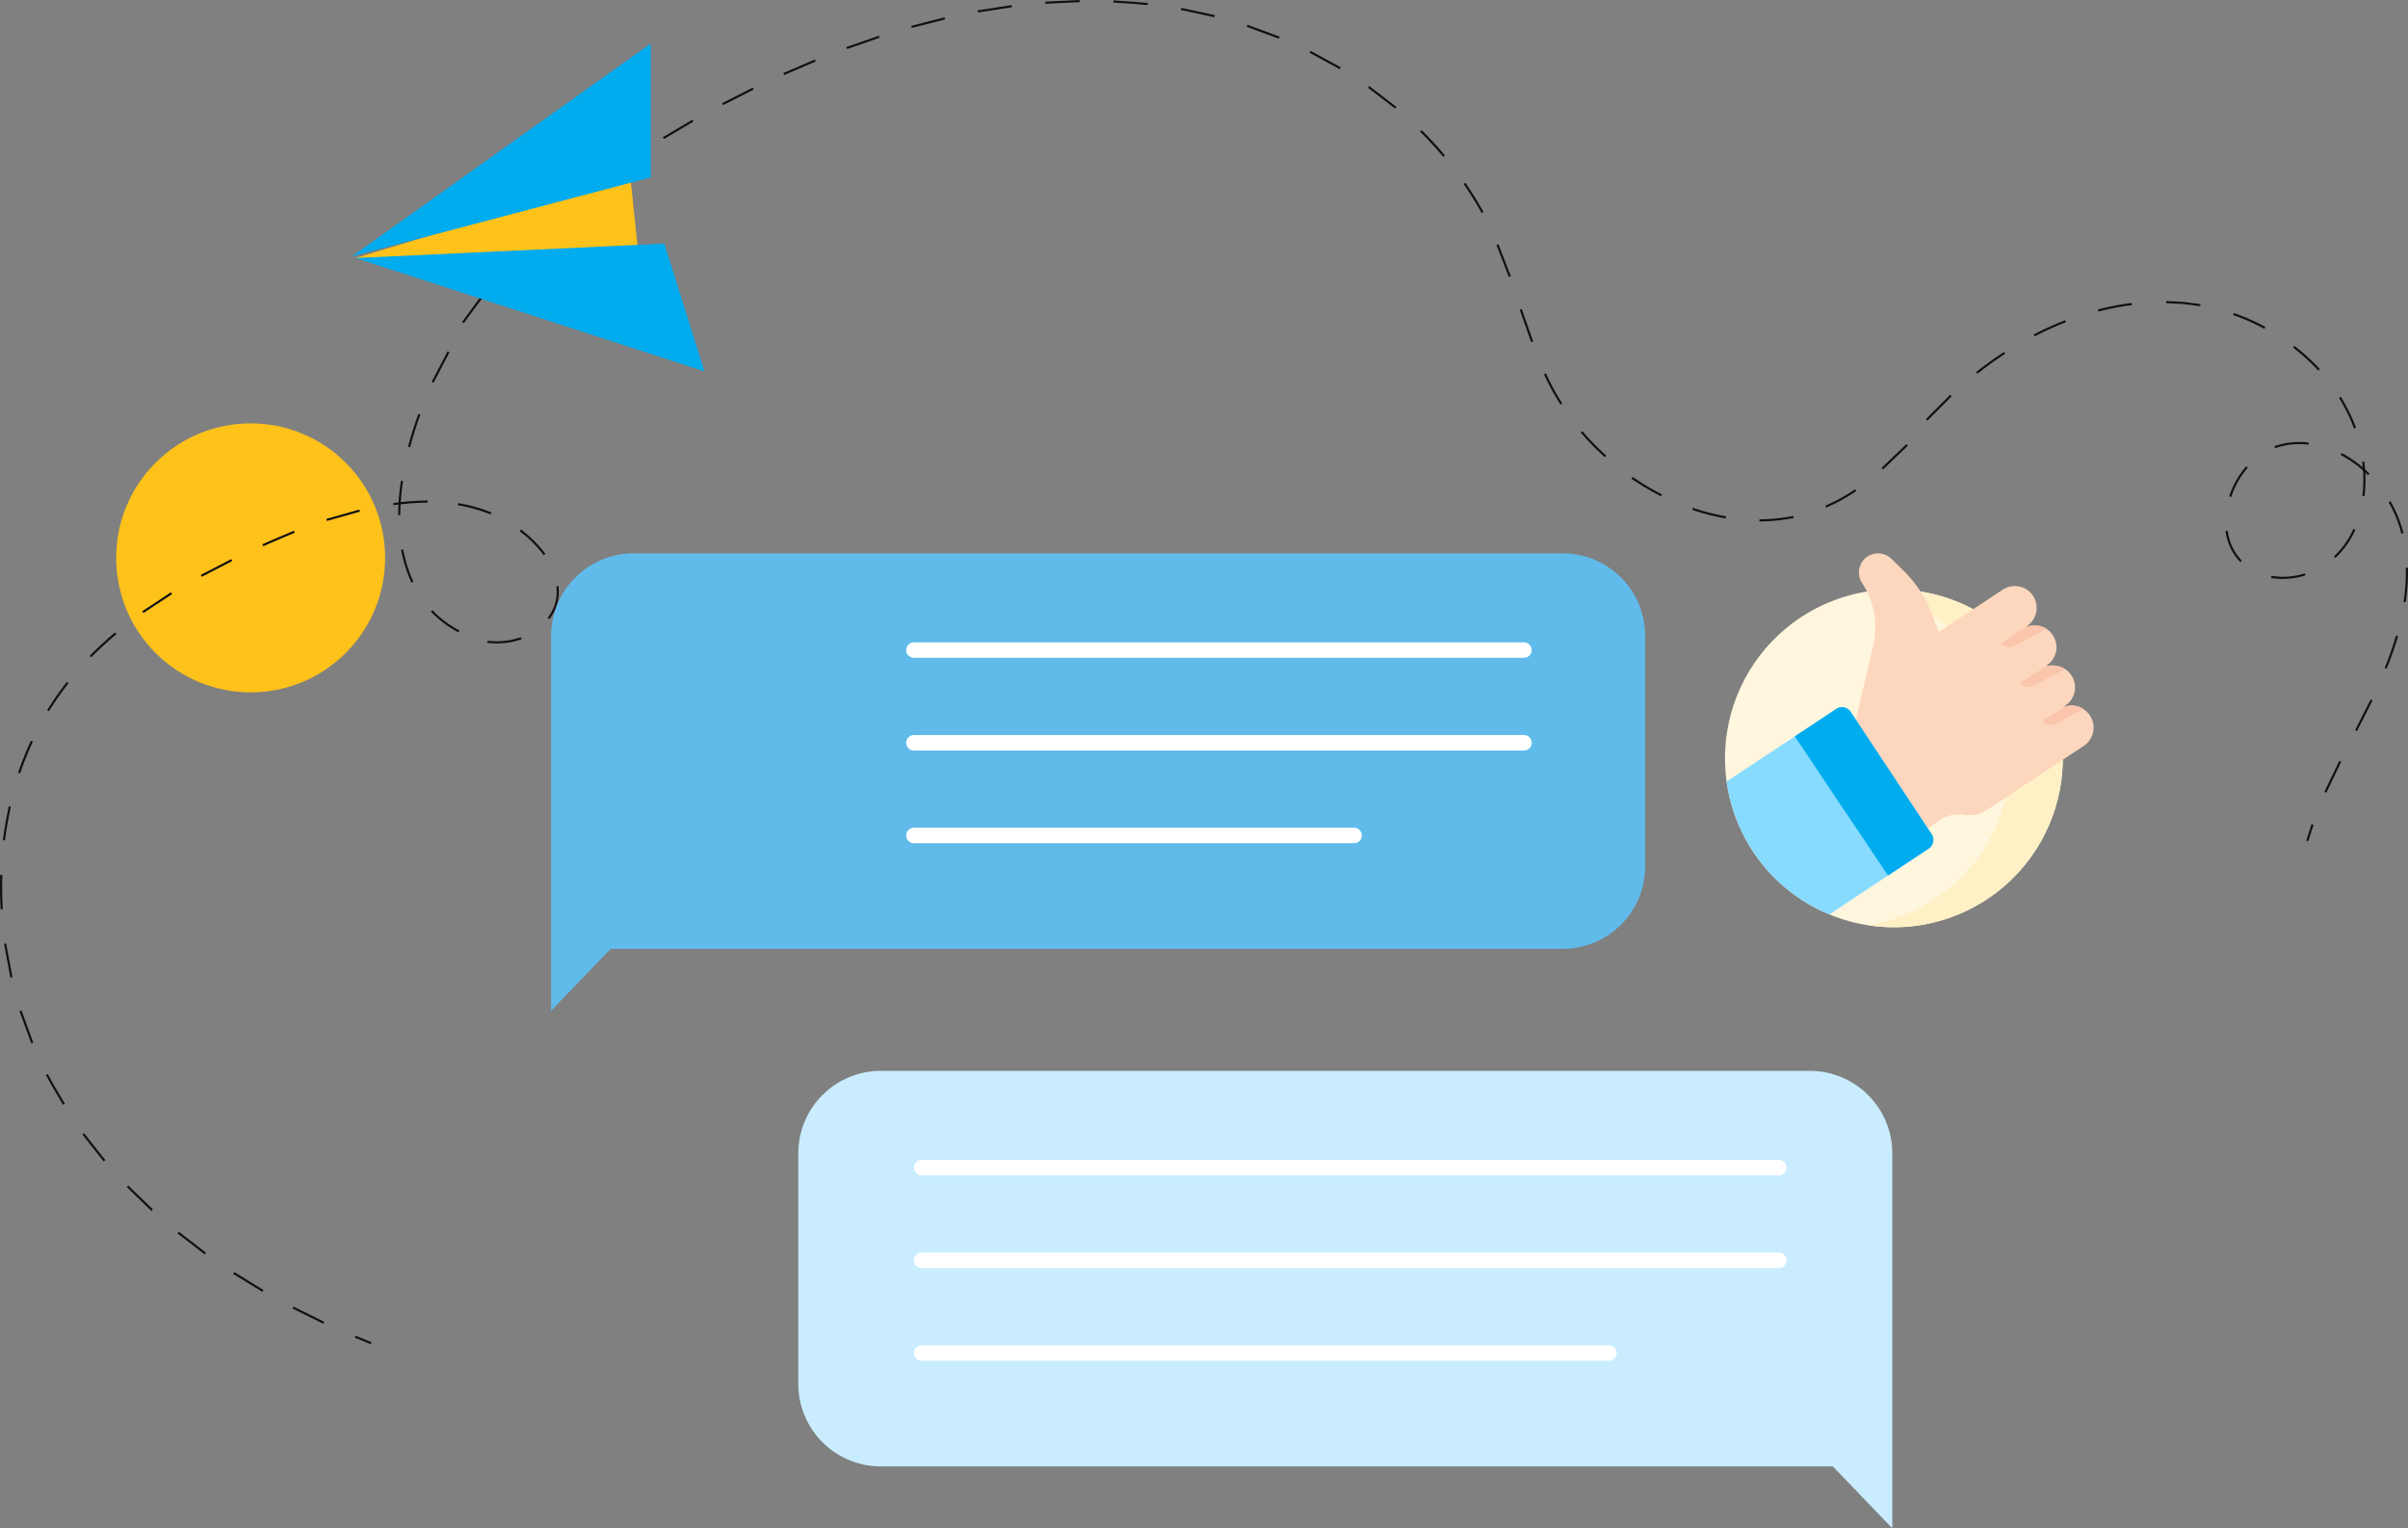 <svg xmlns="http://www.w3.org/2000/svg" width="311.808" height="197.843" viewBox="0 0 311.808 197.843">
  <rect x="0" y="0" width="311.808" height="197.843" fill="#808080" stroke="none"/>
  <g id="Group_932" data-name="Group 932" transform="translate(-2755.63 -1294.369)">
    <g id="Group_914" data-name="Group 914" transform="translate(2554.122 1141.168)">
      <g id="Group_859" data-name="Group 859" transform="translate(201.508 153.201)">
        <g id="Group_553" data-name="Group 553" transform="translate(7.831 47.596)">
          <g id="Group_552" data-name="Group 552">
            <g id="Group_551" data-name="Group 551">
              <circle id="Ellipse_2" data-name="Ellipse 2" cx="17.412" cy="17.412" r="17.412" transform="translate(0 24.624) rotate(-45)" fill="#ffc21a"/>
            </g>
          </g>
        </g>
        <g id="Group_858" data-name="Group 858">
          <g id="Group_557" data-name="Group 557" transform="translate(45.942 172.919)">
            <g id="Group_556" data-name="Group 556" transform="translate(0)">
              <g id="Group_555" data-name="Group 555">
                <g id="Group_554" data-name="Group 554">
                  <rect id="Rectangle_5" data-name="Rectangle 5" width="0.278" height="2.223" transform="translate(0 0.257) rotate(-67.884)" fill="#110f11"/>
                </g>
              </g>
            </g>
          </g>
          <g id="Group_561" data-name="Group 561" transform="translate(37.882 169.15)">
            <g id="Group_560" data-name="Group 560" transform="translate(0)">
              <g id="Group_559" data-name="Group 559">
                <g id="Group_558" data-name="Group 558">
                  <rect id="Rectangle_6" data-name="Rectangle 6" width="0.277" height="4.446" transform="translate(0 0.249) rotate(-63.662)" fill="#110f11"/>
                </g>
              </g>
            </g>
          </g>
          <g id="Group_565" data-name="Group 565" transform="translate(30.192 164.678)">
            <g id="Group_564" data-name="Group 564" transform="translate(0)">
              <g id="Group_563" data-name="Group 563">
                <g id="Group_562" data-name="Group 562">
                  <rect id="Rectangle_7" data-name="Rectangle 7" width="0.278" height="4.447" transform="translate(0 0.237) rotate(-58.394)" fill="#110f11"/>
                </g>
              </g>
            </g>
          </g>
          <g id="Group_569" data-name="Group 569" transform="translate(22.987 159.463)">
            <g id="Group_568" data-name="Group 568" transform="translate(0)">
              <g id="Group_567" data-name="Group 567">
                <g id="Group_566" data-name="Group 566">
                  <rect id="Rectangle_8" data-name="Rectangle 8" width="0.278" height="4.446" transform="matrix(0.609, -0.793, 0.793, 0.609, 0, 0.22)" fill="#110f11"/>
                </g>
              </g>
            </g>
          </g>
          <g id="Group_573" data-name="Group 573" transform="translate(16.418 153.472)">
            <g id="Group_572" data-name="Group 572" transform="translate(0)">
              <g id="Group_571" data-name="Group 571">
                <g id="Group_570" data-name="Group 570">
                  <rect id="Rectangle_9" data-name="Rectangle 9" width="0.278" height="4.446" transform="translate(0 0.2) rotate(-45.809)" fill="#110f11"/>
                </g>
              </g>
            </g>
          </g>
          <g id="Group_577" data-name="Group 577" transform="translate(10.669 146.697)">
            <g id="Group_576" data-name="Group 576" transform="translate(0)">
              <g id="Group_575" data-name="Group 575">
                <g id="Group_574" data-name="Group 574">
                  <path id="Path_183" data-name="Path 183" d="M157.46,325.919l-2.753-3.491.218-.173,2.753,3.491Z" transform="translate(-154.707 -322.255)" fill="#110f11"/>
                </g>
              </g>
            </g>
          </g>
          <g id="Group_581" data-name="Group 581" transform="translate(5.944 139.039)">
            <g id="Group_580" data-name="Group 580">
              <g id="Group_579" data-name="Group 579">
                <g id="Group_578" data-name="Group 578">
                  <path id="Path_184" data-name="Path 184" d="M148.421,312.726c-.246-.428-.5-.854-.754-1.28-.5-.835-1.011-1.7-1.464-2.58l.247-.127c.448.875.96,1.734,1.455,2.565.255.427.508.854.755,1.284Z" transform="translate(-146.204 -308.739)" fill="#110f11"/>
                </g>
              </g>
            </g>
          </g>
          <g id="Group_585" data-name="Group 585" transform="translate(2.524 130.816)">
            <g id="Group_584" data-name="Group 584" transform="translate(0)">
              <g id="Group_583" data-name="Group 583">
                <g id="Group_582" data-name="Group 582">
                  <path id="Path_185" data-name="Path 185" d="M141.581,298.279l-1.532-4.174.261-.1,1.532,4.174Z" transform="translate(-140.049 -294.01)" fill="#110f11"/>
                </g>
              </g>
            </g>
          </g>
          <g id="Group_589" data-name="Group 589" transform="translate(0.526 122.139)">
            <g id="Group_588" data-name="Group 588" transform="translate(0)">
              <g id="Group_587" data-name="Group 587">
                <g id="Group_586" data-name="Group 586">
                  <rect id="Rectangle_10" data-name="Rectangle 10" width="0.278" height="4.446" transform="translate(0 0.051) rotate(-10.564)" fill="#110f11"/>
                </g>
              </g>
            </g>
          </g>
          <g id="Group_593" data-name="Group 593" transform="translate(0 113.25)">
            <g id="Group_592" data-name="Group 592">
              <g id="Group_591" data-name="Group 591">
                <g id="Group_590" data-name="Group 590">
                  <path id="Path_186" data-name="Path 186" d="M135.589,267.006c-.084-1.487-.1-2.986-.056-4.457l.278.009c-.047,1.463-.028,2.954.056,4.433Z" transform="translate(-135.508 -262.549)" fill="#110f11"/>
                </g>
              </g>
            </g>
          </g>
          <g id="Group_597" data-name="Group 597" transform="translate(0.372 104.371)">
            <g id="Group_596" data-name="Group 596" transform="translate(0)">
              <g id="Group_595" data-name="Group 595">
                <g id="Group_594" data-name="Group 594">
                  <path id="Path_187" data-name="Path 187" d="M136.453,251.075l-.276-.035c.186-1.483.445-2.96.768-4.392l.271.062C136.894,248.132,136.638,249.6,136.453,251.075Z" transform="translate(-136.177 -246.648)" fill="#110f11"/>
                </g>
              </g>
            </g>
          </g>
          <g id="Group_601" data-name="Group 601" transform="translate(2.345 95.897)">
            <g id="Group_600" data-name="Group 600" transform="translate(0)">
              <g id="Group_599" data-name="Group 599">
                <g id="Group_598" data-name="Group 598">
                  <path id="Path_188" data-name="Path 188" d="M139.991,235.7l-.263-.089a40.657,40.657,0,0,1,1.656-4.141l.252.117A40.54,40.54,0,0,0,139.991,235.7Z" transform="translate(-139.728 -231.472)" fill="#110f11"/>
                </g>
              </g>
            </g>
          </g>
          <g id="Group_605" data-name="Group 605" transform="translate(6.11 88.273)">
            <g id="Group_604" data-name="Group 604" transform="translate(0)">
              <g id="Group_603" data-name="Group 603">
                <g id="Group_602" data-name="Group 602">
                  <path id="Path_189" data-name="Path 189" d="M146.739,221.622l-.237-.146a37.724,37.724,0,0,1,2.554-3.657l.218.172A37.345,37.345,0,0,0,146.739,221.622Z" transform="translate(-146.502 -217.82)" fill="#110f11"/>
                </g>
              </g>
            </g>
          </g>
          <g id="Group_609" data-name="Group 609" transform="translate(11.617 81.877)">
            <g id="Group_608" data-name="Group 608">
              <g id="Group_607" data-name="Group 607">
                <g id="Group_606" data-name="Group 606">
                  <path id="Path_190" data-name="Path 190" d="M156.611,209.585l-.2-.195c1.014-1.031,2.116-2.048,3.276-3.024l.178.213C158.714,207.549,157.619,208.56,156.611,209.585Z" transform="translate(-156.413 -206.367)" fill="#110f11"/>
                </g>
              </g>
            </g>
          </g>
          <g id="Group_613" data-name="Group 613" transform="translate(18.426 76.675)">
            <g id="Group_612" data-name="Group 612">
              <g id="Group_611" data-name="Group 611">
                <g id="Group_610" data-name="Group 610">
                  <rect id="Rectangle_11" data-name="Rectangle 11" width="4.446" height="0.278" transform="matrix(0.834, -0.551, 0.551, 0.834, 0, 2.45)" fill="#110f11"/>
                </g>
              </g>
            </g>
          </g>
          <g id="Group_617" data-name="Group 617" transform="translate(25.997 72.383)">
            <g id="Group_616" data-name="Group 616" transform="translate(0)">
              <g id="Group_615" data-name="Group 615">
                <g id="Group_614" data-name="Group 614">
                  <rect id="Rectangle_12" data-name="Rectangle 12" width="4.446" height="0.278" transform="translate(0 2.04) rotate(-27.308)" fill="#110f11"/>
                </g>
              </g>
            </g>
          </g>
          <g id="Group_621" data-name="Group 621" transform="translate(33.974 68.706)">
            <g id="Group_620" data-name="Group 620" transform="translate(0 0)">
              <g id="Group_619" data-name="Group 619">
                <g id="Group_618" data-name="Group 618">
                  <path id="Path_191" data-name="Path 191" d="M196.759,184.793l-.117-.252c.871-.4,1.768-.78,2.637-1.144.484-.2.968-.406,1.45-.614l.11.255c-.482.208-.967.412-1.452.615C198.52,184.016,197.625,184.392,196.759,184.793Z" transform="translate(-196.642 -182.783)" fill="#110f11"/>
                </g>
              </g>
            </g>
          </g>
          <g id="Group_625" data-name="Group 625" transform="translate(42.257 65.966)">
            <g id="Group_624" data-name="Group 624" transform="translate(0 0)">
              <g id="Group_623" data-name="Group 623">
                <g id="Group_622" data-name="Group 622">
                  <rect id="Rectangle_13" data-name="Rectangle 13" width="4.447" height="0.278" transform="translate(0 1.206) rotate(-15.739)" fill="#110f11"/>
                </g>
              </g>
            </g>
          </g>
          <g id="Group_629" data-name="Group 629" transform="translate(50.923 64.795)">
            <g id="Group_628" data-name="Group 628">
              <g id="Group_627" data-name="Group 627">
                <g id="Group_626" data-name="Group 626">
                  <path id="Path_192" data-name="Path 192" d="M227.18,176.389l-.038-.275a34.75,34.75,0,0,1,4.45-.331l0,.278A34.5,34.5,0,0,0,227.18,176.389Z" transform="translate(-227.142 -175.783)" fill="#110f11"/>
                </g>
              </g>
            </g>
          </g>
          <g id="Group_633" data-name="Group 633" transform="translate(59.275 65.134)">
            <g id="Group_632" data-name="Group 632" transform="translate(0)">
              <g id="Group_631" data-name="Group 631">
                <g id="Group_630" data-name="Group 630">
                  <path id="Path_193" data-name="Path 193" d="M247.329,177.845a19.954,19.954,0,0,0-4.246-1.183l.046-.274a20.233,20.233,0,0,1,4.305,1.2Z" transform="translate(-243.083 -176.388)" fill="#110f11"/>
                </g>
              </g>
            </g>
          </g>
          <g id="Group_637" data-name="Group 637" transform="translate(67.285 68.552)">
            <g id="Group_636" data-name="Group 636">
              <g id="Group_635" data-name="Group 635">
                <g id="Group_634" data-name="Group 634">
                  <path id="Path_194" data-name="Path 194" d="M260.725,185.821a14.794,14.794,0,0,0-3.109-3.1l.168-.221a15.039,15.039,0,0,1,3.167,3.157Z" transform="translate(-257.616 -182.502)" fill="#110f11"/>
                </g>
              </g>
            </g>
          </g>
          <g id="Group_641" data-name="Group 641" transform="translate(70.913 75.873)">
            <g id="Group_640" data-name="Group 640" transform="translate(0 0)">
              <g id="Group_639" data-name="Group 639">
                <g id="Group_638" data-name="Group 638">
                  <path id="Path_195" data-name="Path 195" d="M264.412,199.891l-.217-.174a5.411,5.411,0,0,0,1.125-4.071l.276-.036A5.69,5.69,0,0,1,264.412,199.891Z" transform="translate(-264.195 -195.61)" fill="#110f11"/>
                </g>
              </g>
            </g>
          </g>
          <g id="Group_645" data-name="Group 645" transform="translate(63.093 82.488)">
            <g id="Group_644" data-name="Group 644" transform="translate(0)">
              <g id="Group_643" data-name="Group 643">
                <g id="Group_642" data-name="Group 642">
                  <path id="Path_196" data-name="Path 196" d="M251.247,208.279a10.41,10.41,0,0,1-1.235-.074l.033-.276a9.459,9.459,0,0,0,4.321-.458l.094.261A9.454,9.454,0,0,1,251.247,208.279Z" transform="translate(-250.012 -207.472)" fill="#110f11"/>
                </g>
              </g>
            </g>
          </g>
          <g id="Group_649" data-name="Group 649" transform="translate(55.788 78.986)">
            <g id="Group_648" data-name="Group 648" transform="translate(0 0)">
              <g id="Group_647" data-name="Group 647">
                <g id="Group_646" data-name="Group 646">
                  <path id="Path_197" data-name="Path 197" d="M239.474,204.07a13.8,13.8,0,0,1-3.578-2.685l.2-.192a13.5,13.5,0,0,0,3.507,2.631Z" transform="translate(-235.896 -201.192)" fill="#110f11"/>
                </g>
              </g>
            </g>
          </g>
          <g id="Group_653" data-name="Group 653" transform="translate(51.937 71.124)">
            <g id="Group_652" data-name="Group 652">
              <g id="Group_651" data-name="Group 651">
                <g id="Group_650" data-name="Group 650">
                  <path id="Path_198" data-name="Path 198" d="M230.316,191.418a17.913,17.913,0,0,1-1.35-4.262l.273-.051a17.64,17.64,0,0,0,1.329,4.2Z" transform="translate(-228.966 -187.105)" fill="#110f11"/>
                </g>
              </g>
            </g>
          </g>
          <g id="Group_657" data-name="Group 657" transform="translate(51.554 62.233)">
            <g id="Group_656" data-name="Group 656" transform="translate(0)">
              <g id="Group_655" data-name="Group 655">
                <g id="Group_654" data-name="Group 654">
                  <path id="Path_199" data-name="Path 199" d="M228.556,175.632h-.278a31.06,31.06,0,0,1,.362-4.449l.275.042A30.826,30.826,0,0,0,228.556,175.632Z" transform="translate(-228.278 -171.182)" fill="#110f11"/>
                </g>
              </g>
            </g>
          </g>
          <g id="Group_661" data-name="Group 661" transform="translate(52.837 53.577)">
            <g id="Group_660" data-name="Group 660">
              <g id="Group_659" data-name="Group 659">
                <g id="Group_658" data-name="Group 658">
                  <path id="Path_200" data-name="Path 200" d="M230.855,160l-.269-.071c.377-1.424.827-2.854,1.339-4.251l.261.1C231.677,157.165,231.23,158.587,230.855,160Z" transform="translate(-230.586 -155.68)" fill="#110f11"/>
                </g>
              </g>
            </g>
          </g>
          <g id="Group_665" data-name="Group 665" transform="translate(55.9 45.483)">
            <g id="Group_664" data-name="Group 664">
              <g id="Group_663" data-name="Group 663">
                <g id="Group_662" data-name="Group 662">
                  <rect id="Rectangle_14" data-name="Rectangle 14" width="4.444" height="0.278" transform="translate(0 3.939) rotate(-62.441)" fill="#110f11"/>
                </g>
              </g>
            </g>
          </g>
          <g id="Group_669" data-name="Group 669" transform="translate(59.83 38.095)">
            <g id="Group_668" data-name="Group 668" transform="translate(0)">
              <g id="Group_667" data-name="Group 667">
                <g id="Group_666" data-name="Group 666">
                  <rect id="Rectangle_15" data-name="Rectangle 15" width="4.444" height="0.278" transform="matrix(0.594, -0.805, 0.805, 0.594, 0, 3.576)" fill="#110f11"/>
                </g>
              </g>
            </g>
          </g>
          <g id="Group_673" data-name="Group 673" transform="translate(65.311 31.457)">
            <g id="Group_672" data-name="Group 672" transform="translate(0 0)">
              <g id="Group_671" data-name="Group 671">
                <g id="Group_670" data-name="Group 670">
                  <rect id="Rectangle_16" data-name="Rectangle 16" width="4.446" height="0.278" transform="matrix(0.693, -0.721, 0.721, 0.693, 0, 3.204)" fill="#110f11"/>
                </g>
              </g>
            </g>
          </g>
          <g id="Group_677" data-name="Group 677" transform="translate(71.604 25.411)">
            <g id="Group_676" data-name="Group 676" transform="translate(0)">
              <g id="Group_675" data-name="Group 675">
                <g id="Group_674" data-name="Group 674">
                  <path id="Path_201" data-name="Path 201" d="M265.635,108.526l-.179-.213,3.4-2.858.179.213Z" transform="translate(-265.456 -105.455)" fill="#110f11"/>
                </g>
              </g>
            </g>
          </g>
          <g id="Group_681" data-name="Group 681" transform="translate(78.493 20.162)">
            <g id="Group_680" data-name="Group 680" transform="translate(0 0)">
              <g id="Group_679" data-name="Group 679">
                <g id="Group_678" data-name="Group 678">
                  <rect id="Rectangle_17" data-name="Rectangle 17" width="4.447" height="0.278" transform="translate(0 2.544) rotate(-34.894)" fill="#110f11"/>
                </g>
              </g>
            </g>
          </g>
          <g id="Group_685" data-name="Group 685" transform="translate(85.828 15.497)">
            <g id="Group_684" data-name="Group 684">
              <g id="Group_683" data-name="Group 683">
                <g id="Group_682" data-name="Group 682">
                  <rect id="Rectangle_18" data-name="Rectangle 18" width="4.447" height="0.278" transform="translate(0 2.259) rotate(-30.525)" fill="#110f11"/>
                </g>
              </g>
            </g>
          </g>
          <g id="Group_689" data-name="Group 689" transform="translate(93.503 11.348)">
            <g id="Group_688" data-name="Group 688" transform="translate(0)">
              <g id="Group_687" data-name="Group 687">
                <g id="Group_686" data-name="Group 686">
                  <rect id="Rectangle_19" data-name="Rectangle 19" width="4.446" height="0.278" transform="translate(0 2.012) rotate(-26.908)" fill="#110f11"/>
                </g>
              </g>
            </g>
          </g>
          <g id="Group_693" data-name="Group 693" transform="translate(101.433 7.7)">
            <g id="Group_692" data-name="Group 692" transform="translate(0 0)">
              <g id="Group_691" data-name="Group 691">
                <g id="Group_690" data-name="Group 690">
                  <rect id="Rectangle_20" data-name="Rectangle 20" width="4.446" height="0.278" transform="translate(0 1.755) rotate(-23.25)" fill="#110f11"/>
                </g>
              </g>
            </g>
          </g>
          <g id="Group_697" data-name="Group 697" transform="translate(109.601 4.629)">
            <g id="Group_696" data-name="Group 696">
              <g id="Group_695" data-name="Group 695">
                <g id="Group_694" data-name="Group 694">
                  <rect id="Rectangle_21" data-name="Rectangle 21" width="4.446" height="0.278" transform="matrix(0.945, -0.328, 0.328, 0.945, 0, 1.458)" fill="#110f11"/>
                </g>
              </g>
            </g>
          </g>
          <g id="Group_701" data-name="Group 701" transform="translate(117.998 2.247)">
            <g id="Group_700" data-name="Group 700" transform="translate(0)">
              <g id="Group_699" data-name="Group 699">
                <g id="Group_698" data-name="Group 698">
                  <rect id="Rectangle_22" data-name="Rectangle 22" width="4.446" height="0.278" transform="translate(0 1.094) rotate(-14.248)" fill="#110f11"/>
                </g>
              </g>
            </g>
          </g>
          <g id="Group_705" data-name="Group 705" transform="translate(126.601 0.66)">
            <g id="Group_704" data-name="Group 704" transform="translate(0)">
              <g id="Group_703" data-name="Group 703">
                <g id="Group_702" data-name="Group 702">
                  <path id="Path_202" data-name="Path 202" d="M365.313,61.873l-.042-.275,4.394-.683.042.275Z" transform="translate(-365.271 -60.916)" fill="#110f11"/>
                </g>
              </g>
            </g>
          </g>
          <g id="Group_709" data-name="Group 709" transform="translate(135.357 0)">
            <g id="Group_708" data-name="Group 708" transform="translate(0)">
              <g id="Group_707" data-name="Group 707">
                <g id="Group_706" data-name="Group 706">
                  <rect id="Rectangle_23" data-name="Rectangle 23" width="4.446" height="0.278" transform="translate(0 0.208) rotate(-2.685)" fill="#110f11"/>
                </g>
              </g>
            </g>
          </g>
          <g id="Group_713" data-name="Group 713" transform="translate(144.166 0.057)">
            <g id="Group_712" data-name="Group 712">
              <g id="Group_711" data-name="Group 711">
                <g id="Group_710" data-name="Group 710">
                  <path id="Path_203" data-name="Path 203" d="M401.576,60.435c-1.026-.115-2.076-.179-3.091-.242-.446-.027-.892-.054-1.337-.086l.02-.277c.444.031.889.058,1.334.086,1.019.063,2.072.127,3.106.243Z" transform="translate(-397.148 -59.83)" fill="#110f11"/>
                </g>
              </g>
            </g>
          </g>
          <g id="Group_717" data-name="Group 717" transform="translate(152.906 1.021)">
            <g id="Group_716" data-name="Group 716">
              <g id="Group_715" data-name="Group 715">
                <g id="Group_714" data-name="Group 714">
                  <rect id="Rectangle_24" data-name="Rectangle 24" width="0.278" height="4.446" transform="translate(0 0.271) rotate(-77.787)" fill="#110f11"/>
                </g>
              </g>
            </g>
          </g>
          <g id="Group_721" data-name="Group 721" transform="translate(161.43 3.208)">
            <g id="Group_720" data-name="Group 720">
              <g id="Group_719" data-name="Group 719">
                <g id="Group_718" data-name="Group 718">
                  <path id="Path_204" data-name="Path 204" d="M432.651,67.3l-4.172-1.537.1-.26,4.172,1.537Z" transform="translate(-428.479 -65.501)" fill="#110f11"/>
                </g>
              </g>
            </g>
          </g>
          <g id="Group_725" data-name="Group 725" transform="translate(169.567 6.585)">
            <g id="Group_724" data-name="Group 724">
              <g id="Group_723" data-name="Group 723">
                <g id="Group_722" data-name="Group 722">
                  <rect id="Rectangle_25" data-name="Rectangle 25" width="0.278" height="4.447" transform="translate(0 0.244) rotate(-61.477)" fill="#110f11"/>
                </g>
              </g>
            </g>
          </g>
          <g id="Group_729" data-name="Group 729" transform="translate(177.126 11.134)">
            <g id="Group_728" data-name="Group 728" transform="translate(0)">
              <g id="Group_727" data-name="Group 727">
                <g id="Group_726" data-name="Group 726">
                  <path id="Path_205" data-name="Path 205" d="M460.489,82.688l-3.529-2.7.169-.22,3.529,2.7Z" transform="translate(-456.96 -79.764)" fill="#110f11"/>
                </g>
              </g>
            </g>
          </g>
          <g id="Group_733" data-name="Group 733" transform="translate(183.878 16.841)">
            <g id="Group_732" data-name="Group 732" transform="translate(0 0)">
              <g id="Group_731" data-name="Group 731">
                <g id="Group_730" data-name="Group 730">
                  <path id="Path_206" data-name="Path 206" d="M472.214,93.489c-.938-1.116-1.949-2.212-3-3.259l.2-.2c1.061,1.053,2.078,2.155,3.021,3.277Z" transform="translate(-469.21 -90.033)" fill="#110f11"/>
                </g>
              </g>
            </g>
          </g>
          <g id="Group_737" data-name="Group 737" transform="translate(189.526 23.663)">
            <g id="Group_736" data-name="Group 736" transform="translate(0 0)">
              <g id="Group_735" data-name="Group 735">
                <g id="Group_734" data-name="Group 734">
                  <path id="Path_207" data-name="Path 207" d="M481.787,106.234c-.707-1.28-1.492-2.547-2.334-3.768l.229-.158c.847,1.228,1.637,2.5,2.349,3.791Z" transform="translate(-479.453 -102.308)" fill="#110f11"/>
                </g>
              </g>
            </g>
          </g>
          <g id="Group_741" data-name="Group 741" transform="translate(193.77 31.615)">
            <g id="Group_740" data-name="Group 740" transform="translate(0 0)">
              <g id="Group_739" data-name="Group 739">
                <g id="Group_738" data-name="Group 738">
                  <rect id="Rectangle_26" data-name="Rectangle 26" width="0.278" height="4.445" transform="translate(0 0.101) rotate(-21.191)" fill="#110f11"/>
                </g>
              </g>
            </g>
          </g>
          <g id="Group_745" data-name="Group 745" transform="translate(196.791 40.01)">
            <g id="Group_744" data-name="Group 744">
              <g id="Group_743" data-name="Group 743">
                <g id="Group_742" data-name="Group 742">
                  <path id="Path_208" data-name="Path 208" d="M494.1,135.671l-1.471-4.2.263-.092,1.471,4.2Z" transform="translate(-492.63 -131.383)" fill="#110f11"/>
                </g>
              </g>
            </g>
          </g>
          <g id="Group_749" data-name="Group 749" transform="translate(199.932 48.342)">
            <g id="Group_748" data-name="Group 748">
              <g id="Group_747" data-name="Group 747">
                <g id="Group_746" data-name="Group 746">
                  <path id="Path_209" data-name="Path 209" d="M500.468,150.341a31.844,31.844,0,0,1-2.132-3.919l.252-.117a31.644,31.644,0,0,0,2.114,3.886Z" transform="translate(-498.336 -146.305)" fill="#110f11"/>
                </g>
              </g>
            </g>
          </g>
          <g id="Group_753" data-name="Group 753" transform="translate(204.684 55.811)">
            <g id="Group_752" data-name="Group 752">
              <g id="Group_751" data-name="Group 751">
                <g id="Group_750" data-name="Group 750">
                  <path id="Path_210" data-name="Path 210" d="M510.088,163.054a34.129,34.129,0,0,1-3.119-3.19l.211-.181a33.979,33.979,0,0,0,3.094,3.164Z" transform="translate(-506.969 -159.684)" fill="#110f11"/>
                </g>
              </g>
            </g>
          </g>
          <g id="Group_757" data-name="Group 757" transform="translate(211.25 61.739)">
            <g id="Group_756" data-name="Group 756">
              <g id="Group_755" data-name="Group 755">
                <g id="Group_754" data-name="Group 754">
                  <path id="Path_211" data-name="Path 211" d="M522.727,172.814a33.783,33.783,0,0,1-3.836-2.281l.157-.229a33.449,33.449,0,0,0,3.8,2.262Z" transform="translate(-518.891 -170.304)" fill="#110f11"/>
                </g>
              </g>
            </g>
          </g>
          <g id="Group_761" data-name="Group 761" transform="translate(219.127 65.741)">
            <g id="Group_760" data-name="Group 760">
              <g id="Group_759" data-name="Group 759">
                <g id="Group_758" data-name="Group 758">
                  <path id="Path_212" data-name="Path 212" d="M537.516,178.849a28.716,28.716,0,0,1-4.325-1.111l.091-.263a28.444,28.444,0,0,0,4.282,1.1Z" transform="translate(-533.191 -177.475)" fill="#110f11"/>
                </g>
              </g>
            </g>
          </g>
          <g id="Group_765" data-name="Group 765" transform="translate(227.826 66.789)">
            <g id="Group_764" data-name="Group 764">
              <g id="Group_763" data-name="Group 763">
                <g id="Group_762" data-name="Group 762">
                  <path id="Path_213" data-name="Path 213" d="M548.98,180.068v-.278a22.741,22.741,0,0,0,4.392-.436l.054.272A23.026,23.026,0,0,1,548.98,180.068Z" transform="translate(-548.979 -179.354)" fill="#110f11"/>
                </g>
              </g>
            </g>
          </g>
          <g id="Group_769" data-name="Group 769" transform="translate(236.352 63.335)">
            <g id="Group_768" data-name="Group 768">
              <g id="Group_767" data-name="Group 767">
                <g id="Group_766" data-name="Group 766">
                  <path id="Path_214" data-name="Path 214" d="M564.571,175.548l-.123-.25c.222-.109.446-.213.67-.318.438-.2.893-.415,1.317-.659.626-.348,1.26-.738,1.884-1.16l.155.23c-.63.427-1.27.821-1.9,1.172-.433.248-.892.462-1.336.669C565.013,175.337,564.79,175.44,564.571,175.548Z" transform="translate(-564.448 -173.162)" fill="#110f11"/>
                </g>
              </g>
            </g>
          </g>
          <g id="Group_773" data-name="Group 773" transform="translate(243.639 57.499)">
            <g id="Group_772" data-name="Group 772">
              <g id="Group_771" data-name="Group 771">
                <g id="Group_770" data-name="Group 770">
                  <rect id="Rectangle_27" data-name="Rectangle 27" width="4.447" height="0.278" transform="translate(0 3.079) rotate(-43.822)" fill="#110f11"/>
                </g>
              </g>
            </g>
          </g>
          <g id="Group_777" data-name="Group 777" transform="translate(249.372 51.115)">
            <g id="Group_776" data-name="Group 776">
              <g id="Group_775" data-name="Group 775">
                <g id="Group_774" data-name="Group 774">
                  <rect id="Rectangle_28" data-name="Rectangle 28" width="4.447" height="0.277" transform="translate(0 3.149) rotate(-45.089)" fill="#110f11"/>
                </g>
              </g>
            </g>
          </g>
          <g id="Group_781" data-name="Group 781" transform="translate(255.882 45.561)">
            <g id="Group_780" data-name="Group 780">
              <g id="Group_779" data-name="Group 779">
                <g id="Group_778" data-name="Group 778">
                  <path id="Path_215" data-name="Path 215" d="M600.863,144.148l-.173-.218c1.169-.925,2.387-1.8,3.619-2.6l.152.233C603.236,142.358,602.025,143.229,600.863,144.148Z" transform="translate(-600.69 -141.328)" fill="#110f11"/>
                </g>
              </g>
            </g>
          </g>
          <g id="Group_785" data-name="Group 785" transform="translate(263.353 41.454)">
            <g id="Group_784" data-name="Group 784">
              <g id="Group_783" data-name="Group 783">
                <g id="Group_782" data-name="Group 782">
                  <path id="Path_216" data-name="Path 216" d="M614.261,136.061l-.128-.247a42.006,42.006,0,0,1,4.062-1.841l.1.259A41.468,41.468,0,0,0,614.261,136.061Z" transform="translate(-614.133 -133.973)" fill="#110f11"/>
                </g>
              </g>
            </g>
          </g>
          <g id="Group_789" data-name="Group 789" transform="translate(271.657 39.219)">
            <g id="Group_788" data-name="Group 788">
              <g id="Group_787" data-name="Group 787">
                <g id="Group_786" data-name="Group 786">
                  <path id="Path_217" data-name="Path 217" d="M629.146,131.087l-.069-.269a34.831,34.831,0,0,1,4.381-.846l.034.276A34.529,34.529,0,0,0,629.146,131.087Z" transform="translate(-629.077 -129.972)" fill="#110f11"/>
                </g>
              </g>
            </g>
          </g>
          <g id="Group_793" data-name="Group 793" transform="translate(280.484 38.967)">
            <g id="Group_792" data-name="Group 792">
              <g id="Group_791" data-name="Group 791">
                <g id="Group_790" data-name="Group 790">
                  <path id="Path_218" data-name="Path 218" d="M649.374,130.2l-2.2-.289-2.209-.116.015-.277,2.22.117,2.215.29Z" transform="translate(-644.961 -129.522)" fill="#110f11"/>
                </g>
              </g>
            </g>
          </g>
          <g id="Group_797" data-name="Group 797" transform="translate(289.166 40.518)">
            <g id="Group_796" data-name="Group 796">
              <g id="Group_795" data-name="Group 795">
                <g id="Group_794" data-name="Group 794">
                  <path id="Path_219" data-name="Path 219" d="M664.625,134.349a28.219,28.219,0,0,0-4.042-1.79l.092-.262a28.451,28.451,0,0,1,4.082,1.808Z" transform="translate(-660.583 -132.297)" fill="#110f11"/>
                </g>
              </g>
            </g>
          </g>
          <g id="Group_801" data-name="Group 801" transform="translate(296.918 44.776)">
            <g id="Group_800" data-name="Group 800">
              <g id="Group_799" data-name="Group 799">
                <g id="Group_798" data-name="Group 798">
                  <path id="Path_220" data-name="Path 220" d="M677.8,143.119a26.092,26.092,0,0,0-3.264-2.978l.169-.221a26.4,26.4,0,0,1,3.3,3.01Z" transform="translate(-674.532 -139.921)" fill="#110f11"/>
                </g>
              </g>
            </g>
          </g>
          <g id="Group_805" data-name="Group 805" transform="translate(302.869 51.367)">
            <g id="Group_804" data-name="Group 804">
              <g id="Group_803" data-name="Group 803">
                <g id="Group_802" data-name="Group 802">
                  <path id="Path_221" data-name="Path 221" d="M687.189,155.828a21.487,21.487,0,0,0-1.948-3.958l.236-.147a21.707,21.707,0,0,1,1.973,4.01Z" transform="translate(-685.241 -151.723)" fill="#110f11"/>
                </g>
              </g>
            </g>
          </g>
          <g id="Group_809" data-name="Group 809" transform="translate(305.874 59.757)">
            <g id="Group_808" data-name="Group 808">
              <g id="Group_807" data-name="Group 807">
                <g id="Group_806" data-name="Group 806">
                  <path id="Path_222" data-name="Path 222" d="M690.951,171.218l-.276-.034a17.654,17.654,0,0,0-.028-4.4l.276-.036A17.948,17.948,0,0,1,690.951,171.218Z" transform="translate(-690.648 -166.748)" fill="#110f11"/>
                </g>
              </g>
            </g>
          </g>
          <g id="Group_813" data-name="Group 813" transform="translate(302.219 68.465)">
            <g id="Group_812" data-name="Group 812">
              <g id="Group_811" data-name="Group 811">
                <g id="Group_810" data-name="Group 810">
                  <path id="Path_223" data-name="Path 223" d="M684.261,186.111l-.189-.2a11.141,11.141,0,0,0,2.521-3.563l.253.116A11.42,11.42,0,0,1,684.261,186.111Z" transform="translate(-684.072 -182.345)" fill="#110f11"/>
                </g>
              </g>
            </g>
          </g>
          <g id="Group_817" data-name="Group 817" transform="translate(294.07 74.219)">
            <g id="Group_816" data-name="Group 816">
              <g id="Group_815" data-name="Group 815">
                <g id="Group_814" data-name="Group 814">
                  <path id="Path_224" data-name="Path 224" d="M670.912,193.391a8.68,8.68,0,0,1-1.5-.128l.048-.273a9.219,9.219,0,0,0,4.329-.327l.084.265A9.876,9.876,0,0,1,670.912,193.391Z" transform="translate(-669.408 -192.662)" fill="#110f11"/>
                </g>
              </g>
            </g>
          </g>
          <g id="Group_821" data-name="Group 821" transform="translate(288.188 68.704)">
            <g id="Group_820" data-name="Group 820" transform="translate(0 0)">
              <g id="Group_819" data-name="Group 819">
                <g id="Group_818" data-name="Group 818">
                  <path id="Path_225" data-name="Path 225" d="M660.731,186.841a6.982,6.982,0,0,1-1.908-4.032l.276-.036a6.712,6.712,0,0,0,1.828,3.872Z" transform="translate(-658.823 -182.773)" fill="#110f11"/>
                </g>
              </g>
            </g>
          </g>
          <g id="Group_825" data-name="Group 825" transform="translate(288.653 60.36)">
            <g id="Group_824" data-name="Group 824">
              <g id="Group_823" data-name="Group 823">
                <g id="Group_822" data-name="Group 822">
                  <path id="Path_226" data-name="Path 226" d="M659.925,171.809l-.264-.087a11.408,11.408,0,0,1,2.206-3.892l.21.183A11.115,11.115,0,0,0,659.925,171.809Z" transform="translate(-659.661 -167.829)" fill="#110f11"/>
                </g>
              </g>
            </g>
          </g>
          <g id="Group_829" data-name="Group 829" transform="translate(294.511 57.224)">
            <g id="Group_828" data-name="Group 828">
              <g id="Group_827" data-name="Group 827">
                <g id="Group_826" data-name="Group 826">
                  <path id="Path_227" data-name="Path 227" d="M670.3,163.017l-.1-.261a9.835,9.835,0,0,1,4.446-.465l-.029.276A9.558,9.558,0,0,0,670.3,163.017Z" transform="translate(-670.201 -162.222)" fill="#110f11"/>
                </g>
              </g>
            </g>
          </g>
          <g id="Group_833" data-name="Group 833" transform="translate(303.094 58.651)">
            <g id="Group_832" data-name="Group 832">
              <g id="Group_831" data-name="Group 831">
                <g id="Group_830" data-name="Group 830">
                  <path id="Path_228" data-name="Path 228" d="M689.174,167.631a14.868,14.868,0,0,0-3.527-2.614l.13-.246a15.156,15.156,0,0,1,3.593,2.663Z" transform="translate(-685.647 -164.771)" fill="#110f11"/>
                </g>
              </g>
            </g>
          </g>
          <g id="Group_837" data-name="Group 837" transform="translate(309.3 64.89)">
            <g id="Group_836" data-name="Group 836">
              <g id="Group_835" data-name="Group 835">
                <g id="Group_834" data-name="Group 834">
                  <path id="Path_229" data-name="Path 229" d="M698.465,180.152a15.66,15.66,0,0,0-1.651-4.072l.241-.139a15.963,15.963,0,0,1,1.681,4.144Z" transform="translate(-696.814 -175.941)" fill="#110f11"/>
                </g>
              </g>
            </g>
          </g>
          <g id="Group_841" data-name="Group 841" transform="translate(311.228 73.507)">
            <g id="Group_840" data-name="Group 840" transform="translate(0 0)">
              <g id="Group_839" data-name="Group 839">
                <g id="Group_838" data-name="Group 838">
                  <path id="Path_230" data-name="Path 230" d="M700.558,195.828l-.274-.042a25.142,25.142,0,0,0,.3-4.407l.278-.007A25.46,25.46,0,0,1,700.558,195.828Z" transform="translate(-700.283 -191.372)" fill="#110f11"/>
                </g>
              </g>
            </g>
          </g>
          <g id="Group_845" data-name="Group 845" transform="translate(308.787 82.278)">
            <g id="Group_844" data-name="Group 844">
              <g id="Group_843" data-name="Group 843">
                <g id="Group_842" data-name="Group 842">
                  <path id="Path_231" data-name="Path 231" d="M696.147,211.368l-.257-.1a44.274,44.274,0,0,0,1.468-4.182l.267.078C697.223,208.529,696.74,209.905,696.147,211.368Z" transform="translate(-695.89 -207.082)" fill="#110f11"/>
                </g>
              </g>
            </g>
          </g>
          <g id="Group_849" data-name="Group 849" transform="translate(304.962 90.545)">
            <g id="Group_848" data-name="Group 848">
              <g id="Group_847" data-name="Group 847">
                <g id="Group_846" data-name="Group 846">
                  <rect id="Rectangle_29" data-name="Rectangle 29" width="4.446" height="0.277" transform="translate(0 3.966) rotate(-63.132)" fill="#110f11"/>
                </g>
              </g>
            </g>
          </g>
          <g id="Group_853" data-name="Group 853" transform="translate(300.986 98.5)">
            <g id="Group_852" data-name="Group 852">
              <g id="Group_851" data-name="Group 851">
                <g id="Group_850" data-name="Group 850">
                  <path id="Path_232" data-name="Path 232" d="M682.1,240.26l-.251-.12,1.931-4.005.251.12Z" transform="translate(-681.853 -236.134)" fill="#110f11"/>
                </g>
              </g>
            </g>
          </g>
          <g id="Group_857" data-name="Group 857" transform="translate(298.634 106.695)">
            <g id="Group_856" data-name="Group 856">
              <g id="Group_855" data-name="Group 855">
                <g id="Group_854" data-name="Group 854">
                  <rect id="Rectangle_30" data-name="Rectangle 30" width="2.223" height="0.278" transform="matrix(0.305, -0.952, 0.952, 0.305, 0, 2.117)" fill="#110f11"/>
                </g>
              </g>
            </g>
          </g>
        </g>
      </g>
      <g id="Group_876" data-name="Group 876" transform="translate(247.078 158.832)">
        <g id="Group_869" data-name="Group 869" transform="translate(0.472 17.027)">
          <g id="Group_868" data-name="Group 868">
            <g id="Group_867" data-name="Group 867">
              <path id="Path_234" data-name="Path 234" d="M296.55,84.605,332.1,73.859l1.125,10.746Z" transform="translate(-296.55 -73.859)" fill="#ffc21a"/>
            </g>
          </g>
        </g>
        <g id="Group_872" data-name="Group 872">
          <g id="Group_871" data-name="Group 871">
            <g id="Group_870" data-name="Group 870">
              <path id="Path_235" data-name="Path 235" d="M296.078,84.384l38.7-27.553V74.168Z" transform="translate(-296.078 -56.832)" fill="#00abee"/>
            </g>
          </g>
        </g>
        <g id="Group_875" data-name="Group 875" transform="translate(0.472 25.909)">
          <g id="Group_874" data-name="Group 874">
            <g id="Group_873" data-name="Group 873">
              <path id="Path_236" data-name="Path 236" d="M296.55,84.605l45.181,14.673-5.2-16.538Z" transform="translate(-296.55 -82.741)" fill="#00abee"/>
            </g>
          </g>
        </g>
      </g>
    </g>
    <g id="Group_919" data-name="Group 919" transform="translate(2736.97 1236.526)">
      <g id="Group_916" data-name="Group 916">
        <path id="Path_237" data-name="Path 237" d="M132.722,247.681h123.27l7.7,8.005v-48.52A10.692,10.692,0,0,0,253,196.474H132.722a10.692,10.692,0,0,0-10.692,10.692v29.823A10.692,10.692,0,0,0,132.722,247.681Z" fill="#c9edff"/>
        <g id="Group_915" data-name="Group 915">
          <line id="Line_1" data-name="Line 1" x1="111" transform="translate(138 209)" fill="none" stroke="#fff" stroke-linecap="round" stroke-linejoin="round" stroke-width="2"/>
          <line id="Line_2" data-name="Line 2" x1="111" transform="translate(138 221)" fill="none" stroke="#fff" stroke-linecap="round" stroke-linejoin="round" stroke-width="2"/>
          <line id="Line_3" data-name="Line 3" x1="89" transform="translate(138 233)" fill="none" stroke="#fff" stroke-linecap="round" stroke-linejoin="round" stroke-width="2"/>
        </g>
      </g>
      <g id="Group_918" data-name="Group 918">
        <path id="Path_240" data-name="Path 240" d="M221,180.681H97.728l-7.7,8.005v-48.52a10.692,10.692,0,0,1,10.692-10.692H221a10.692,10.692,0,0,1,10.692,10.692v29.823A10.692,10.692,0,0,1,221,180.681Z" fill="#60bbea"/>
        <g id="Group_917" data-name="Group 917">
          <line id="Line_4" data-name="Line 4" x2="79" transform="translate(137 142)" fill="none" stroke="#fff" stroke-linecap="round" stroke-linejoin="round" stroke-width="2"/>
          <line id="Line_5" data-name="Line 5" x2="79" transform="translate(137 154)" fill="none" stroke="#fff" stroke-linecap="round" stroke-linejoin="round" stroke-width="2"/>
          <line id="Line_6" data-name="Line 6" x2="57" transform="translate(137 166)" fill="none" stroke="#fff" stroke-linecap="round" stroke-linejoin="round" stroke-width="2"/>
        </g>
      </g>
    </g>
    <g id="Group_921" data-name="Group 921" transform="translate(2975.008 1365.999)">
      <path id="Path_241" data-name="Path 241" d="M47.726,71.185A21.867,21.867,0,1,1,25.859,49.318,21.867,21.867,0,0,1,47.726,71.185Z" transform="translate(0 -44.646)" fill="#fff6de"/>
      <path id="Path_242" data-name="Path 242" d="M202.349,49.318a22.037,22.037,0,0,0-3.4.263,21.87,21.87,0,0,1,0,43.207,21.868,21.868,0,1,0,3.4-43.47Z" transform="translate(-176.49 -44.646)" fill="#fff0c6"/>
      <path id="Path_243" data-name="Path 243" d="M211.957,24.923l-12.487,8.268a4.253,4.253,0,0,1-3.021.655,4.267,4.267,0,0,0-3.028.653l-1.671,1.108-9.358-13.795,2.3-9.919a10.353,10.353,0,0,0-1.454-8.05A2.475,2.475,0,0,1,187.021.7l1.487,1.441a15.9,15.9,0,0,1,3.837,5.882l.806,2.172,8.306-5.488a2.832,2.832,0,0,1,3.968.865,2.869,2.869,0,0,1-.89,3.89.031.031,0,0,0-.011.04.031.031,0,0,0,.04.016,2.819,2.819,0,0,1,1.012-.188,2.848,2.848,0,0,1,1.543.455,2.833,2.833,0,0,1,1.237,2.927,2.892,2.892,0,0,1-1.187,1.793.061.061,0,0,0-.016.084l0,0a.06.06,0,0,0,.08.016,2.906,2.906,0,0,1,.687-.081,2.984,2.984,0,0,1,1.6.463,2.787,2.787,0,0,1,.826.811,2.831,2.831,0,0,1-.8,3.925l-.1.064a.044.044,0,0,0-.014.055.024.024,0,0,0,.01.01.046.046,0,0,0,.056,0,2.773,2.773,0,0,1,2.4.309,2.888,2.888,0,0,1,.846.839A2.833,2.833,0,0,1,211.957,24.923Z" transform="translate(-161.502 0)" fill="#fdd7bd"/>
      <path id="Path_244" data-name="Path 244" d="M32.335,228.575l-5.268,3.488L19.462,237.1a21.89,21.89,0,0,1-13.3-17.2l8.826-5.845,5.373-3.558a1.344,1.344,0,0,1,1.863.38l10.49,15.838A1.345,1.345,0,0,1,32.335,228.575Z" transform="translate(-1.966 -190.35)" fill="#87dbff"/>
      <path id="Path_245" data-name="Path 245" d="M116.678,228.575l-5.268,3.488L99.333,214.05l5.373-3.558a1.344,1.344,0,0,1,1.863.38l10.49,15.838A1.346,1.346,0,0,1,116.678,228.575Z" transform="translate(-86.31 -190.35)" fill="#00abee"/>
      <g id="Group_920" data-name="Group 920" transform="translate(39.748 9.328)">
        <path id="Path_246" data-name="Path 246" d="M387.329,98.918l-4.155,2.224a1.346,1.346,0,0,1-1.716-.386l3.276-2.12a.031.031,0,0,0,.04.016,2.819,2.819,0,0,1,1.012-.188A2.85,2.85,0,0,1,387.329,98.918Z" transform="translate(-381.457 -98.464)" fill="#fac5aa"/>
        <path id="Path_247" data-name="Path 247" d="M413.534,153.776l-4.065,2.173a1.345,1.345,0,0,1-1.717-.385l3.276-2.12.141-.066a.06.06,0,0,0,.08.016,2.906,2.906,0,0,1,.687-.081A2.982,2.982,0,0,1,413.534,153.776Z" transform="translate(-405.262 -148.117)" fill="#fac5aa"/>
        <path id="Path_248" data-name="Path 248" d="M443.358,208.459l-3.58,1.915a1.347,1.347,0,0,1-1.717-.386l2.838-1.836a.045.045,0,0,0,.056,0A2.775,2.775,0,0,1,443.358,208.459Z" transform="translate(-432.699 -197.628)" fill="#fac5aa"/>
      </g>
    </g>
  </g>
</svg>
